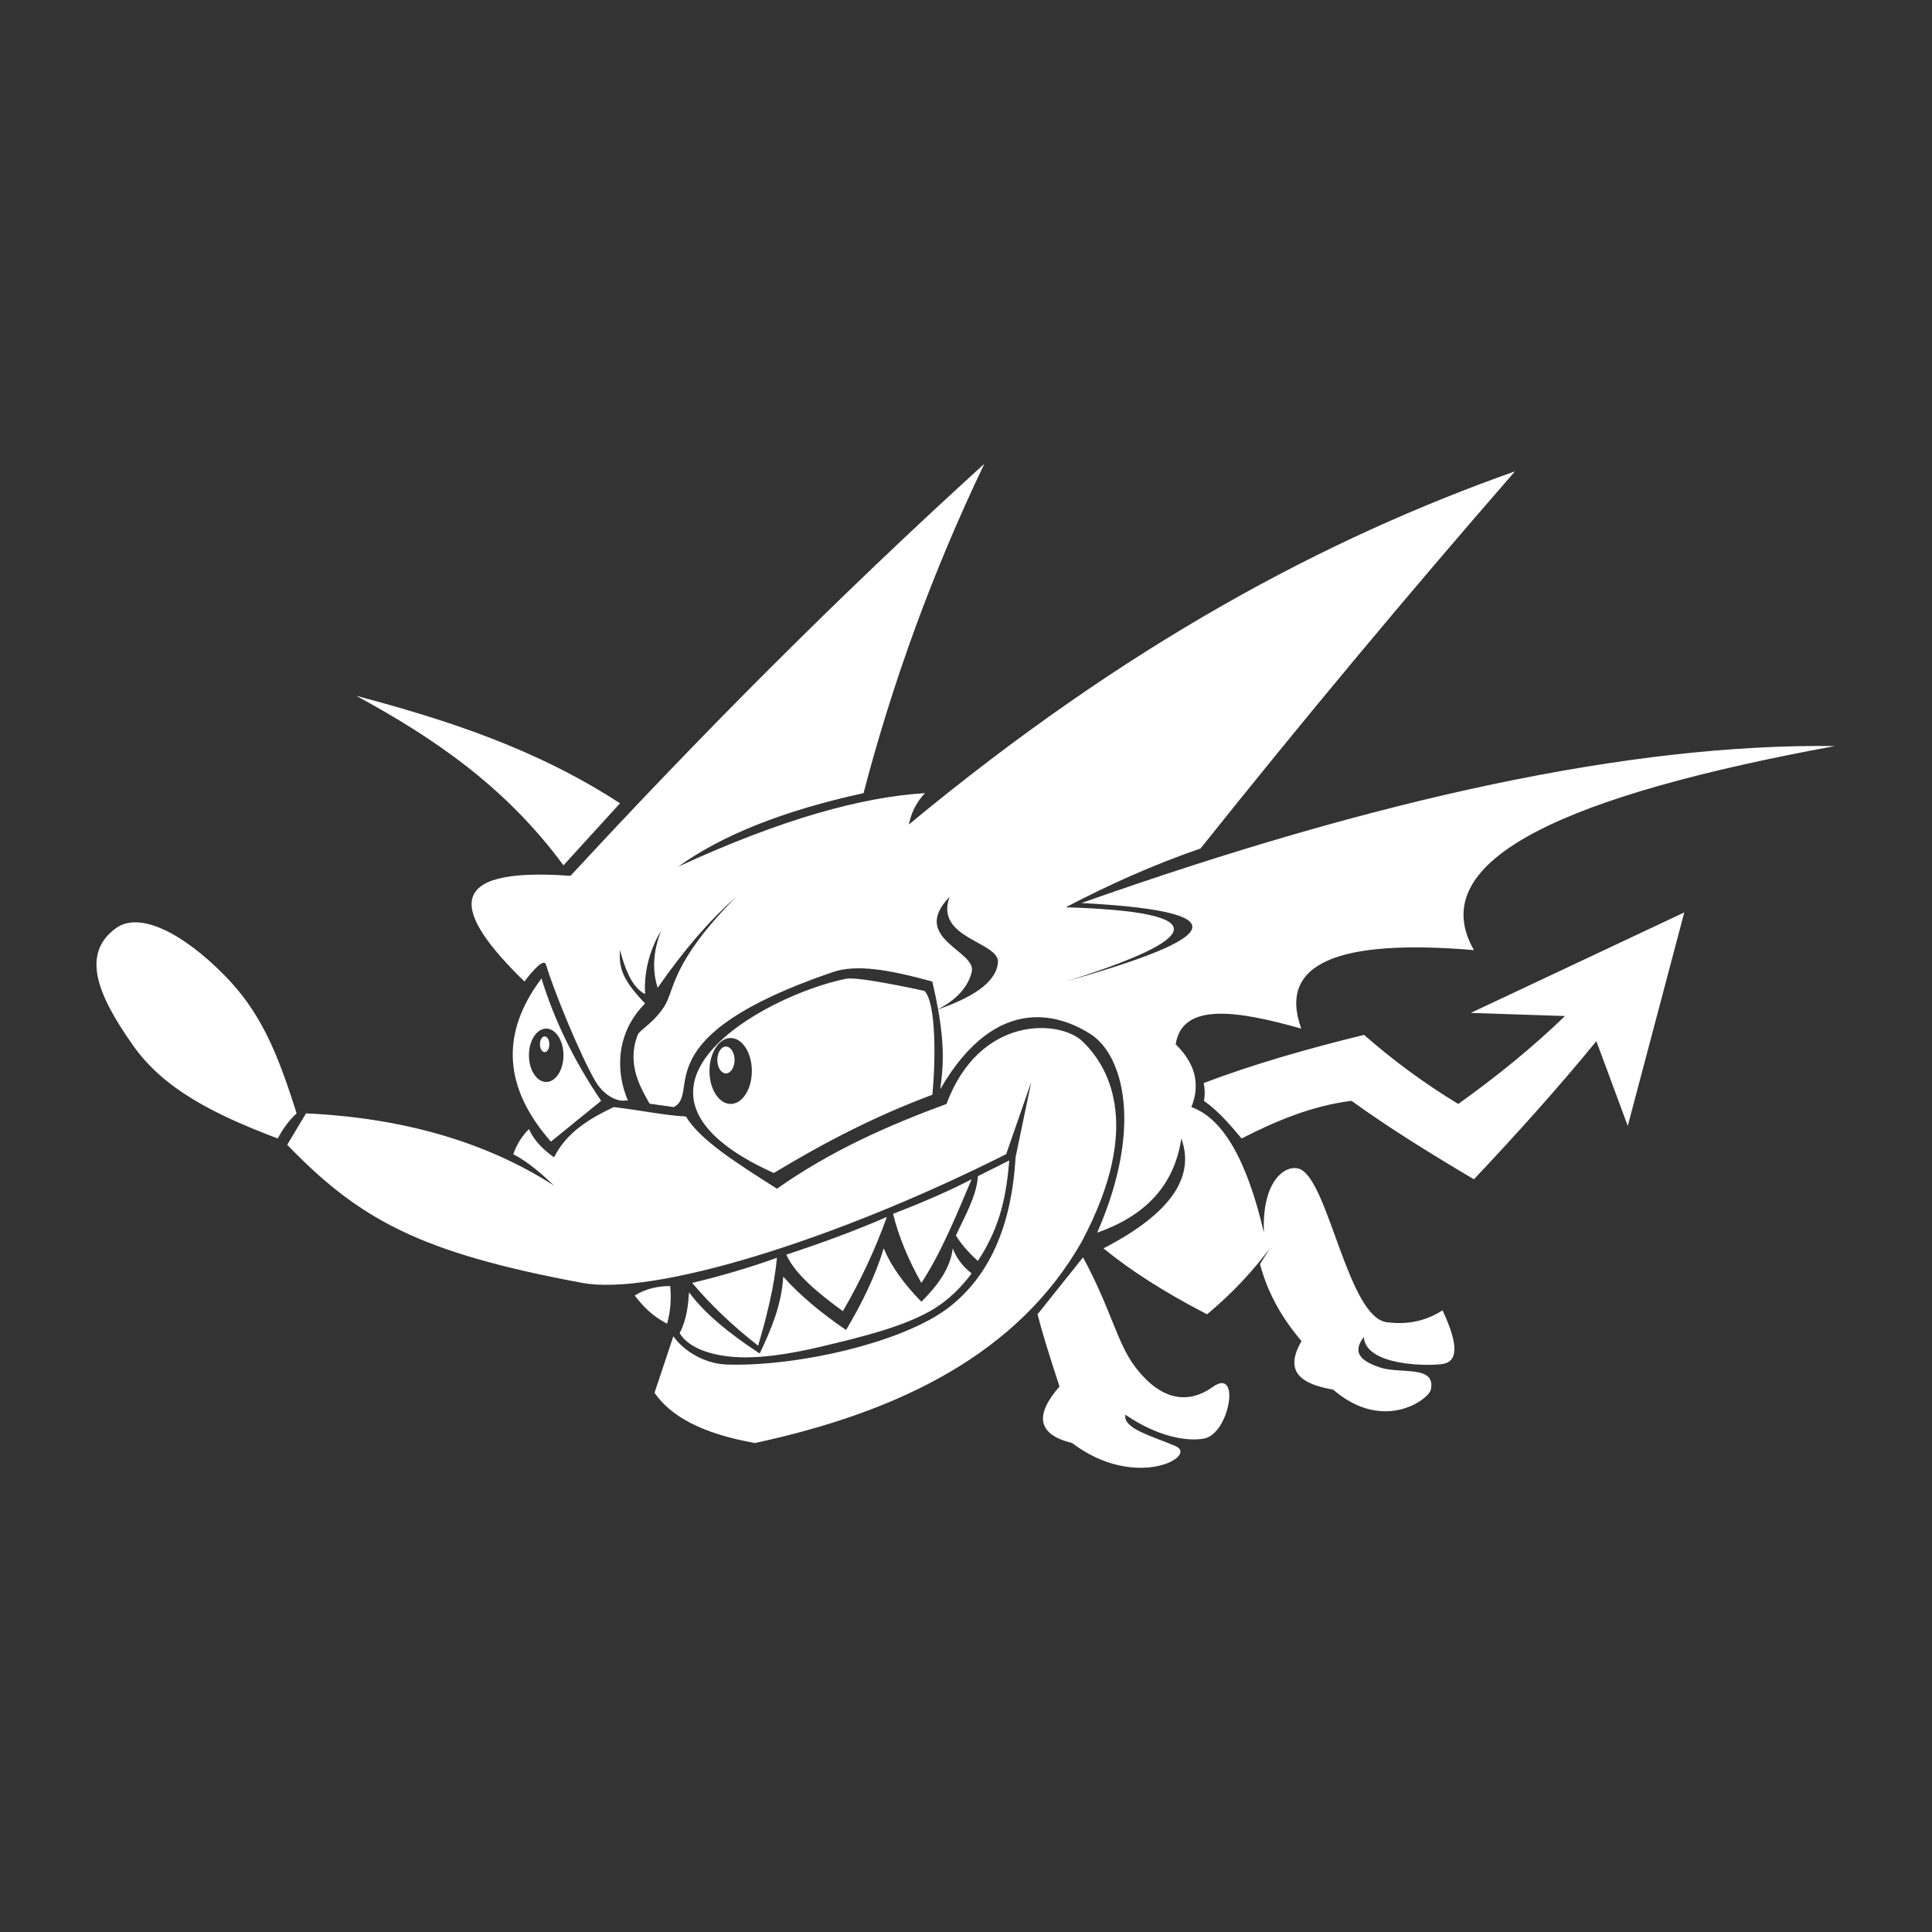<?xml version="1.0" encoding="UTF-8" standalone="no"?>
<!DOCTYPE svg PUBLIC "-//W3C//DTD SVG 1.1//EN" "http://www.w3.org/Graphics/SVG/1.1/DTD/svg11.dtd">
<svg width="100%" height="100%" viewBox="0 0 1000 1000" version="1.1" xmlns="http://www.w3.org/2000/svg" xmlns:xlink="http://www.w3.org/1999/xlink" xml:space="preserve" xmlns:serif="http://www.serif.com/" style="fill-rule:evenodd;clip-rule:evenodd;stroke-linejoin:round;stroke-miterlimit:2;">
    <rect x="0" y="0" width="1000" height="1000" fill="#333333" stroke="none"/>
    <g transform="matrix(1.625,0,0,1.625,-390.846,-141.973)">
        <path d="M585.484,487.872L571,506C572.398,511.535 574.879,519.539 578,529C570.009,538.152 570.933,544.29 582,547C602.175,562.309 622.295,551.195 615,548C607.938,544.907 598.087,542.505 599,538C609.316,545.024 618.492,546.569 624,545.593C632.072,544.164 635.814,522.947 627,529C619.068,534.785 610.284,533.609 602,522.619C596.318,515.081 594.309,504.102 585.484,487.872ZM338,442L332,452C355.014,475.838 374.25,486.377 426,496C448.357,500.158 505.542,482.869 561,455L569,432L564,456C562.681,478.717 555.21,494.021 543,503.615C528.437,515.057 494.06,522.755 472,522C464.726,521.751 458.083,517.454 455,513L449,531C454.025,538.264 463.685,543.942 481,547C527.192,537.038 564.722,518.529 585,483C605.407,444.788 592.723,426.095 585.245,419C578.012,412.138 552.533,410.665 542,439C523.259,445.899 504.951,454.028 488,466C474.917,457.693 463.493,450.452 459,443C452.037,442.636 443.545,440.839 436,440C428.222,443.712 420.986,448.03 417,456C413.365,453.461 410.569,450.522 409,447C406.768,449.267 405.083,451.921 404,455C409.142,457.711 413.097,461.336 417,465C395.338,451.112 369.005,443.445 338,442ZM539.321,408.835C538.847,406.173 538.24,403.245 537.475,400C523.987,396.326 513.466,394.377 505.771,397.005C444.876,417.801 464.035,435.516 455.104,440L447.429,438.911C444.958,434.397 439.902,426.671 443.643,417C444.255,415.417 448.651,413.309 452.068,408.012C455.592,402.55 453.941,394.381 475,373C466.263,380.809 458.48,389.838 450,402C448.004,395.721 448.877,389.786 451,384C448.003,388.887 445.504,396.191 446,404C441.638,401.863 439.432,395.357 438,390C437.575,395.685 438.832,399.53 446,407C436.932,416.062 436.382,428.223 440.521,437.932L440,437.858C437.329,438.483 432.81,436.429 430,431.479C424.768,422.262 416.797,402.481 414.408,394.602C413.565,391.823 407.571,400 407.571,400C385.19,378.21 380.573,363.305 422.243,366.339C463.521,321.687 507.054,277.803 554.05,235.099C537.455,269.808 524.784,304.785 515.576,340C490.135,345.554 470.467,353.379 456.554,363.415C489.979,348.03 515.191,341.253 535.132,340C532.03,343.333 530.716,346.667 530,350C599.4,292.515 662.796,258.837 723.081,237.495C688.583,277.112 655.199,317.159 622.916,357.632C607.857,362.813 593.655,369.201 580,376.357C627.84,377.821 623.898,386.231 580,400C622.363,387.965 641.977,377.999 585,375C679.529,341.562 760.167,324.159 825,325C741.359,340.38 693.223,360.687 710,390C667.059,386.356 647.418,394.053 655,415C634.644,409.261 617.096,406.483 615,420C621.058,425.912 623.008,432.53 620,440C630.021,443.539 637.721,456.873 643.1,480C642.388,461.914 651.206,457.69 655.096,460C663.99,465.282 670.122,507.049 682.285,508.538C688.046,509.243 693.874,508.63 700,504.746C705.46,516.359 704.608,521.13 700,521.83C694.989,522.59 675.482,522.349 674.93,513.232C670.826,518.49 674.563,521.05 680,522.913C686.479,525.134 697.961,522.002 696.278,530C695.633,533.063 681.21,543.852 665.17,530C655.304,528.281 649.245,524.553 655.097,514.54C648.084,506.36 644.025,498.18 641.861,490L645,485C639.712,492 633.415,499 625,506C611.411,499 600.568,492 592,485C613.946,473.676 621.123,461.982 616.802,450C614.468,465.631 604.622,474.853 590,480C604.816,446.105 598.172,423.326 587.887,416.75C579.381,411.312 558.439,402.528 540,434.31C540.873,428.029 541.545,421.347 539.33,408.885C552.6,404.247 557.907,399.236 558.389,394C559.009,387.269 538.015,386.419 543,373C530.113,386.331 551.784,390.181 550.036,397C548.848,401.633 545.476,405.636 539.321,408.835ZM550,493C546.633,497.492 542.381,501.793 537,504.855C527.844,510.064 515.146,513.197 502,516.311C491.976,518.686 481.551,520.371 473,519.471C465.289,518.659 459.474,516.106 457,512C459.253,507.72 459.666,503.362 460,499C464.907,505.608 472.301,511.78 482.5,518.5C486.279,510.559 489.499,502.831 490,494C495.35,500.007 502.153,505.639 510,511C515.098,502.49 519.304,493.852 522,485C524.306,490.559 528.351,496.229 534,502C539.224,496.796 543.263,491.301 544,485C545.024,487.746 546.798,490.431 550,493ZM461,496C466.666,502.717 473.546,509.388 482,516C484.77,506.623 487.11,497.271 488,488C479,491.22 470,493.859 461,496ZM442.705,500C445.214,503.358 448.239,506.515 453,509C454.143,504.944 454.364,500.952 454,497C450.185,497.04 446.404,497.737 442.705,500ZM491,487C493.618,493 500.75,499 509,505C514.755,495.107 519.382,485.103 523,475C512.972,479.351 502.223,483.306 491,487ZM550,463C545.666,473.151 540.493,486.175 534,496C530.024,489 526.635,481 525,474C533.851,470.571 542.332,466.973 550,463ZM562,457C561.098,467.215 559.567,477.547 552,489C549.23,486.502 546.796,483.851 545,480.911C547.908,474.578 551.609,468.333 552,462L562,457ZM623.921,432.338C624.305,434.225 624.378,436.113 624,438C628.6,441.25 632.313,445.609 636,450C646.883,444.462 658.131,439.643 671,438C682.932,446.618 696.259,454.864 710,463C723.584,448.594 736.734,433.994 749,419L759,446L777,378L709,410L739,411C728.839,420.836 717.428,430.136 705,439C694.049,432.364 684.118,424.98 675,417C657.044,421.398 639.78,426.328 623.921,432.338ZM537.5,436.075C519.585,442.724 502.949,451.336 487,461C428.828,434.743 483.933,404.397 510,399.126C514.012,398.314 535,403 535,403C538.869,407.102 538.483,426.265 537.5,436.075ZM432,438L416,451C401.183,434.151 399.576,416.848 413,399.031C416.954,411.945 423.142,424.929 432,438ZM335,442C332.273,444.539 330.448,447.237 329,450C308.469,442.251 292.668,434.162 283,420.5C271.581,404.364 266.184,391.207 277.472,383C284.87,377.621 298.593,384.374 312,398C323.207,409.39 328.631,421.706 335,442ZM473.25,418C476.975,418 480,422.705 480,428.5C480,434.295 476.975,439 473.25,439C469.525,439 466.5,434.295 466.5,428.5C466.5,422.705 469.525,418 473.25,418ZM414.5,415C417.536,415 420,418.809 420,423.5C420,428.191 417.536,432 414.5,432C411.464,432 409,428.191 409,423.5C409,418.809 411.464,415 414.5,415ZM471.75,420.722C473.268,420.722 474.5,422.639 474.5,425C474.5,427.361 473.268,429.278 471.75,429.278C470.232,429.278 469,427.361 469,425C469,422.639 470.232,420.722 471.75,420.722ZM414,417.5C414.828,417.5 415.5,418.62 415.5,420C415.5,421.38 414.828,422.5 414,422.5C413.172,422.5 412.5,421.38 412.5,420C412.5,418.62 413.172,417.5 414,417.5ZM438.009,343.238L420,363C401.241,337.53 378.117,322.122 354,309C382.801,316.653 411.279,325.829 438.009,343.238Z" style="fill:white;"/>
    </g>
</svg>
